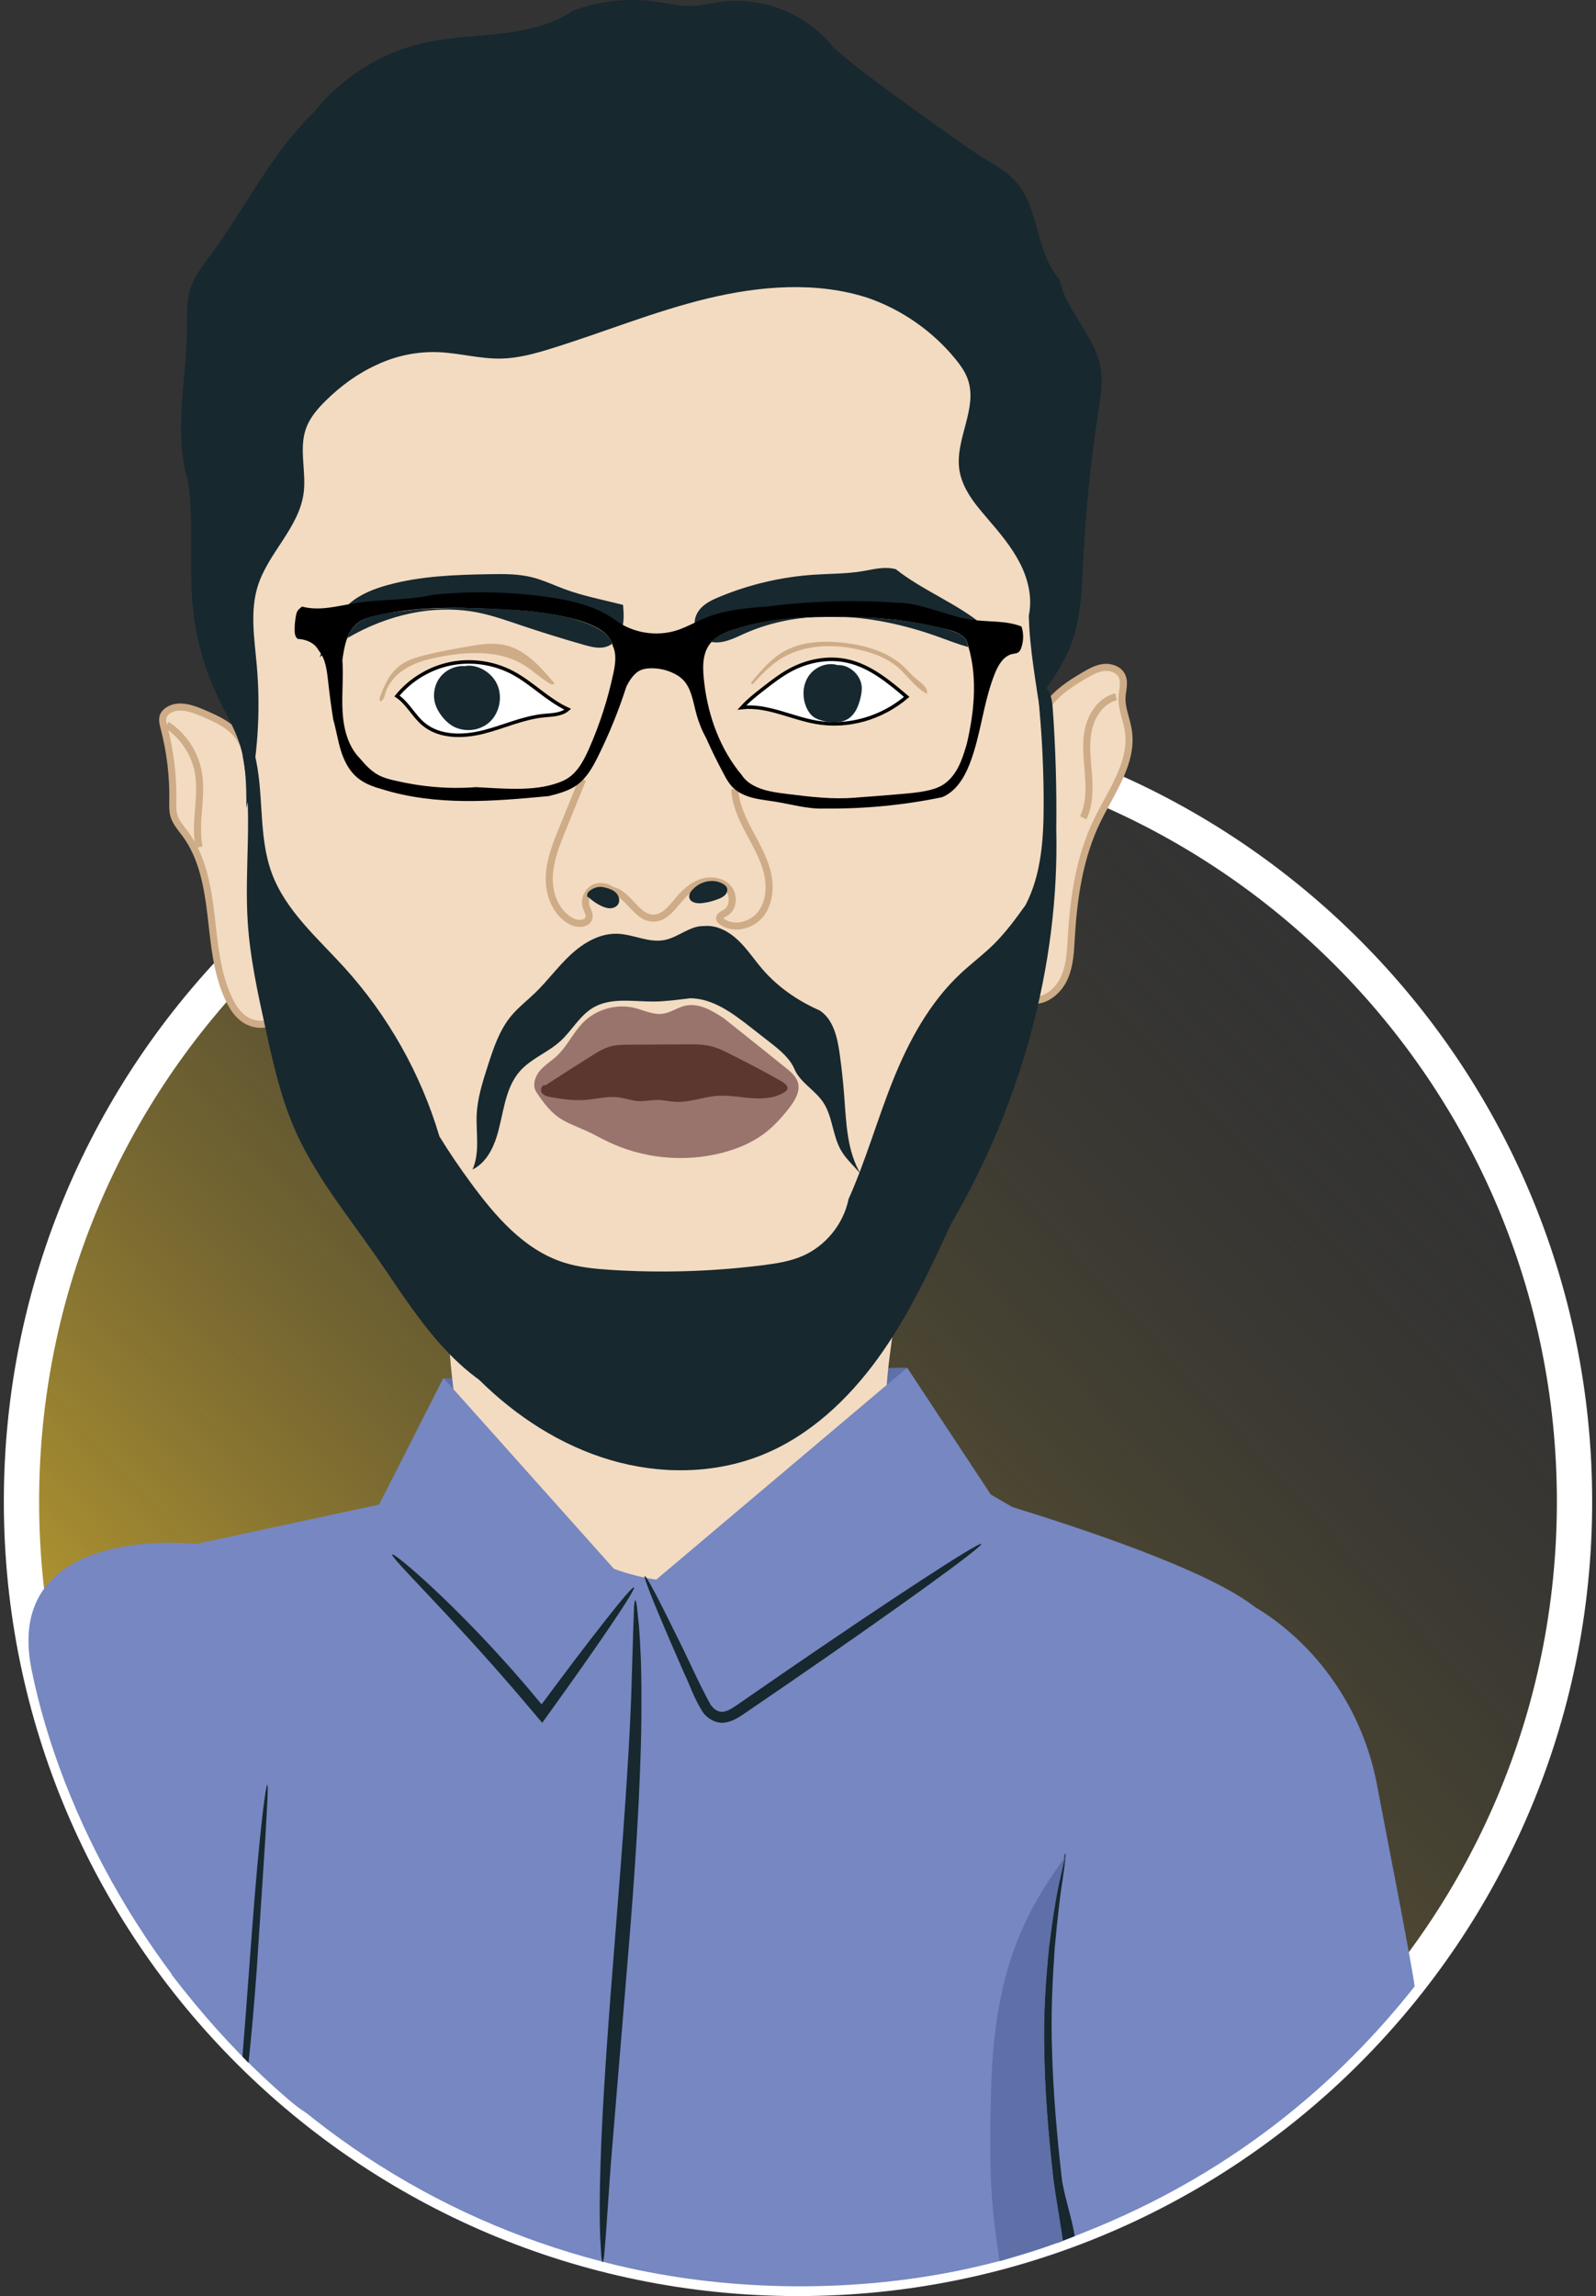 <svg width="226" height="325" viewBox="0 0 226 325" fill="none" xmlns="http://www.w3.org/2000/svg">
<rect x="0" y="0" width="226" height="325" fill="#333333" stroke="none"/>
<path d="M222.959 212.543C222.959 273.271 173.728 322.502 113 322.502C52.271 322.502 3.041 273.271 3.041 212.543C3.041 151.814 52.271 102.584 113 102.584C173.728 102.584 222.959 151.814 222.959 212.543Z" fill="url(#paint0_linear_691_2526)" stroke="white" stroke-width="4.996"/>
<path d="M62.781 195.106L128.283 193.578L128.977 208.998L72.922 225.322L62.781 195.106Z" fill="#5F6FA7"/>
<path fill-rule="evenodd" clip-rule="evenodd" d="M63.335 182.467C63.221 189.043 64.189 199.469 66.03 206.884C65.228 209.684 69.038 214.221 68.236 217.02C67.343 226.549 75.551 221.549 80.904 238.12C85.418 235.493 89.732 232.841 92.001 229.932C87.084 223.189 96.115 225.348 101.771 221.255C110.1 217.087 117.792 206.695 125.546 196.754C125.546 193.025 128.187 177.348 128.628 173.438C109.969 176.691 81.994 179.214 63.335 182.467Z" fill="#F2DBC1"/>
<path d="M52.211 215.864L28.384 240.54L11.865 258.527L18.603 271.03C79.671 315.76 96.418 342.45 183.155 275.337L184.748 237.559L140.292 211.531L128.456 193.589L90.288 225.815L62.791 195.041L52.211 215.864Z" fill="#7687C1"/>
<path d="M179.473 229.153C172.344 220.245 124.461 207.929 124.461 207.929C114.619 227.143 85.435 230.831 71.033 209.234L27.142 218.674L24.299 279.493C40.414 300.47 61.739 313.946 84.869 320.009C113.278 327.63 154.121 324.226 177.738 299.637L179.473 229.153Z" fill="#7687C1"/>
<path d="M178.272 227.803C185.955 232.617 193.064 241.398 195.123 253.357C195.263 254.174 200.064 278.652 200.314 281.168C190.173 294.018 174.406 308.466 150.442 317.148C151.881 299.898 154.061 268.61 157.337 258.22C164.06 236.888 172.212 224.007 178.272 227.803Z" fill="#7687C1"/>
<path d="M27.132 218.489C38.547 219.145 31.215 229.98 34.487 241.042C36.867 249.081 60.626 314.092 40.969 297.282C21.311 280.473 8.67 256.995 4.475 236.365C0.28 215.736 27.132 218.489 27.132 218.489Z" fill="#7687C1"/>
<path d="M150.016 265.898C150.492 263.597 150.792 262.336 150.874 262.353C150.956 262.37 150.811 263.666 150.48 265.986C150.101 268.297 149.725 271.668 149.346 275.831C149.066 280.005 148.766 284.984 148.981 290.515C149.14 296.045 149.635 302.112 150.369 308.469C150.614 310.478 151.942 314.58 152.176 316.525L149.675 317.497C149.408 315.342 149.443 310.856 149.169 308.611C148.434 302.233 147.969 296.114 147.87 290.539C147.716 284.958 148.104 279.939 148.494 275.744C148.989 271.561 149.494 268.19 150.016 265.898Z" fill="#17282F"/>
<path d="M37.455 254.658C37.639 253.34 37.776 252.615 37.851 252.62C37.927 252.625 37.929 253.361 37.873 254.686C37.791 256.201 37.687 258.075 37.567 260.294C37.242 265.232 36.822 271.668 36.356 278.784C36.004 283.611 35.605 288.13 35.19 292.004L34.33 291.101C34.631 287.42 34.951 283.206 35.279 278.726C35.807 271.511 36.322 264.973 36.807 260.248C37.049 257.887 37.267 255.976 37.455 254.658Z" fill="#17282F"/>
<path d="M147.874 290.462C147.965 296.04 148.437 302.162 149.188 308.543C149.45 310.645 150.253 315.124 150.51 317.148C147.176 318.468 143.773 319.371 141.55 320.065C140.427 312.737 139.976 308.236 140.355 295.471C140.859 278.463 145.216 270.671 150.8 262.85L150.933 262.543C150.781 263.038 150.518 264.154 150.16 265.8C149.611 268.095 149.078 271.469 148.555 275.656C148.14 279.854 147.725 284.878 147.874 290.462Z" fill="#5F6FA7"/>
<path d="M55.529 220.023C55.382 220.208 57.421 222.357 60.699 225.826C63.974 229.298 68.466 234.122 73.22 239.661C74.221 240.84 75.2 241.994 76.147 243.109L76.779 243.852L77.346 243.069C81.029 237.97 84.214 233.439 86.44 230.151C88.667 226.861 89.933 224.814 89.778 224.683C89.624 224.552 88.077 226.36 85.633 229.464C83.19 232.567 79.851 236.968 76.116 242.024L77.314 241.984C76.367 240.857 75.386 239.689 74.385 238.495C69.597 232.918 64.947 228.196 61.461 224.935C57.97 221.677 55.668 219.849 55.529 220.023Z" fill="#17282F"/>
<path d="M91.298 223.08C91.093 223.174 92.485 226.688 94.901 232.297C95.53 233.74 96.195 235.267 96.895 236.874C97.696 238.536 98.223 240.223 99.406 242.173C99.976 243.11 101.343 244.088 102.772 243.8C104.133 243.552 105.043 242.758 105.936 242.184C107.759 240.939 109.635 239.657 111.557 238.341C119.252 233.056 126.164 228.196 131.121 224.613C136.079 221.028 139.081 218.719 138.953 218.534C138.825 218.35 135.592 220.325 130.468 223.666C125.342 227.009 118.327 231.718 110.633 237.005C108.715 238.329 106.847 239.619 105.03 240.874C104.112 241.508 103.279 242.145 102.518 242.27C101.784 242.412 101.148 242.027 100.629 241.307C98.821 238.022 97.311 234.479 95.949 231.819C93.264 226.333 91.503 222.987 91.298 223.08Z" fill="#17282F"/>
<path d="M85.333 320.211C85.402 320.211 85.476 319.883 85.551 319.259C85.609 318.583 85.684 317.674 85.779 316.529C85.95 314.102 86.188 310.686 86.481 306.49C87.185 297.964 88.151 286.277 89.218 273.368C90.261 260.428 90.882 248.711 90.829 240.229C90.837 235.988 90.676 232.556 90.482 230.185C90.363 229.041 90.267 228.131 90.198 227.455C90.109 226.831 90.029 226.503 89.958 226.504C89.887 226.504 89.829 226.833 89.784 227.457C89.76 228.132 89.726 229.042 89.684 230.187C89.611 232.614 89.508 236.029 89.379 240.227C89.064 248.705 88.213 260.416 87.169 273.355C86.128 286.289 85.267 298.002 85.031 306.483C84.891 310.724 84.9 314.156 84.982 316.528C85.047 317.672 85.099 318.582 85.138 319.259C85.196 319.883 85.261 320.211 85.333 320.211Z" fill="#17282F"/>
<path d="M147.4 102.622C147.588 99.396 150.713 97.256 153.502 95.627C154.375 95.119 155.278 94.598 156.281 94.481C157.284 94.364 158.42 94.757 158.863 95.664C159.312 96.585 158.936 97.668 158.882 98.691C158.8 100.269 159.512 101.769 159.766 103.328C160.51 107.911 157.336 112.071 155.319 116.254C152.871 121.332 152.033 127.038 151.703 132.665C151.587 134.623 151.516 136.642 150.708 138.429C149.901 140.216 148.14 141.735 146.182 141.601C147.406 132.454 147.773 123.191 147.274 113.975C147.067 110.16 147.18 106.363 147.4 102.622Z" fill="#F2DBC1" stroke="#CEAC87" stroke-miterlimit="10"/>
<path d="M158.041 98.621C155.983 99.116 154.592 101.135 154.134 103.202C153.675 105.269 153.96 107.414 154.123 109.524C154.286 111.634 154.307 113.846 153.387 115.753" stroke="#CEAC87" stroke-miterlimit="10"/>
<path d="M33.965 104.522C32.817 102.726 30.744 101.791 28.785 100.953C27.22 100.282 25.357 99.624 23.896 100.499C23.568 100.696 23.273 100.974 23.134 101.33C22.926 101.856 23.082 102.448 23.225 102.995C24.113 106.365 24.532 109.856 24.471 113.338C24.459 114.035 24.428 114.745 24.617 115.416C24.901 116.423 25.642 117.224 26.263 118.067C28.662 121.321 29.404 125.483 29.877 129.497C30.351 133.511 30.65 137.647 32.359 141.312C32.845 142.356 33.462 143.37 34.365 144.086C35.266 144.803 36.499 145.18 37.906 144.876C38.904 143.092 39.026 140.934 38.737 138.91C38.449 136.887 37.78 134.94 37.281 132.958C35.852 127.296 35.811 121.382 35.954 115.544C36.045 111.693 35.958 107.641 33.965 104.522Z" fill="#F2DBC1" stroke="#CEAC87" stroke-miterlimit="10"/>
<path d="M23.613 102.598C25.951 104.117 27.617 106.638 28.094 109.386C28.698 112.854 27.486 116.462 28.194 119.909" stroke="#CEAC87" stroke-miterlimit="10"/>
<path d="M146.956 99.13C148.765 96.62 150.593 94.074 151.683 91.18C153.087 87.454 153.185 83.388 153.383 79.413C153.736 72.264 154.462 65.134 155.551 58.061C155.851 56.12 156.177 54.145 155.868 52.206C155.13 47.594 150.984 44.136 150.035 39.564C146.563 35.641 147.23 29.441 143.804 25.665C142.627 24.369 141.075 23.49 139.586 22.565C137.258 21.119 135.031 19.517 132.808 17.917C131.521 16.99 130.231 16.063 128.944 15.136C125.231 12.463 121.512 9.786 118.06 6.786C114.387 2.008 107.969 -0.574 101.921 0.282C100.61 0.466 99.316 0.803 97.991 0.846C96.287 0.905 94.609 0.481 92.92 0.238C88.96 -0.328 84.861 0.121 81.116 1.53C78.311 3.499 74.59 4.324 70.934 4.754C67.278 5.184 63.568 5.271 59.977 6.087C53.87 7.474 48.275 11.017 44.415 15.948C38.553 21.514 34.897 29.208 29.98 35.884C28.795 37.493 27.509 39.093 26.925 41.005C26.391 42.758 26.493 44.627 26.48 46.459C26.43 53.756 24.516 61.246 26.648 68.226C27.494 73.953 26.715 79.995 27.303 85.919C27.75 90.416 28.994 94.831 30.961 98.898C31.988 101.021 33.215 103.064 33.936 105.309C34.774 107.916 34.9 110.691 34.889 114.394C55.922 118.767 77.686 116.952 99.09 115.117C107.685 114.381 116.334 113.635 124.651 111.342C132.969 109.054 142.037 105.962 146.956 99.13Z" fill="#17282F"/>
<path d="M35.034 113.701C36.486 107.325 36.935 100.723 36.362 94.207C36.03 90.43 35.368 86.531 36.514 82.918C37.997 78.248 42.326 74.692 42.99 69.838C43.41 66.779 42.291 63.54 43.336 60.635C43.874 59.135 44.942 57.889 46.073 56.766C48.19 54.669 50.611 52.882 53.327 51.651C56.073 50.34 59.143 49.717 62.184 49.854C65.137 49.986 68.042 50.822 70.999 50.755C73.393 50.7 75.734 50.053 78.022 49.346C85.414 47.06 92.603 44.085 100.123 42.264C107.643 40.442 115.689 39.819 122.905 42.168C127.699 43.833 132.017 46.84 135.241 50.757C135.992 51.669 136.694 52.648 137.073 53.766C138.452 57.832 135.239 62.176 135.838 66.427C135.992 67.517 136.396 68.561 136.932 69.525C137.733 70.965 138.819 72.222 139.891 73.472C141.557 75.413 143.224 77.384 144.398 79.655C145.573 81.926 146.226 84.553 145.682 87.16C145.797 91.9 146.711 96.576 147.351 101.274C149.233 115.043 148.764 129.128 145.925 142.727C143.836 155.873 137.751 168.358 128.559 178.265C122.593 187.277 113.14 193.913 102.637 196.464C92.133 199.013 80.69 197.45 71.366 192.203C61.631 186.71 54.879 177.266 48.496 168.091C45.958 164.442 43.412 160.766 41.542 156.733C38.418 149.994 37.294 142.523 36.343 135.155C35.87 131.495 35.431 127.83 35.025 124.161C34.63 120.564 34.304 116.908 35.034 113.701Z" fill="#F2DBC1"/>
<path d="M140.355 90.019C140.185 89.353 139.649 88.852 139.117 88.417C135.353 85.339 130.659 83.582 126.845 80.565C125.225 80.144 123.694 80.587 122.183 80.843C119.906 81.229 117.583 81.194 115.28 81.346C110.692 81.65 106.155 82.71 101.906 84.468C100.96 84.859 100.004 85.302 99.288 86.036C98.572 86.769 98.137 87.857 98.504 88.977C98.806 90.289 100.315 91.007 101.656 90.936C103 90.864 104.231 90.213 105.46 89.668C114.025 85.879 124.055 86.976 132.869 90.141C135.342 91.029 137.83 92.086 140.457 92.128C140.403 91.42 140.524 90.69 140.355 90.019Z" fill="#17282F"/>
<path d="M88.229 85.62C88.329 86.755 88.389 87.921 88.077 89.017C87.766 90.114 87.017 91.145 85.941 91.518C84.912 91.874 83.781 91.588 82.732 91.29C79.708 90.433 76.705 89.499 73.727 88.496C71.79 87.843 69.858 87.159 67.858 86.746C59.954 85.114 51.569 87.964 45.275 93.018C46.172 90.233 47.264 87.356 49.472 85.435C50.994 84.111 52.928 83.355 54.873 82.817C59.556 81.521 64.467 81.356 69.326 81.273C71.332 81.238 73.362 81.221 75.309 81.703C76.911 82.1 78.412 82.825 79.96 83.396C82.604 84.371 85.389 84.899 88.229 85.62Z" fill="#17282F"/>
<path d="M82.498 110.32C81.55 112.656 80.599 114.992 79.65 117.328C78.736 119.578 77.807 121.894 77.774 124.323C77.742 126.753 78.812 129.354 80.983 130.443C81.851 130.88 83.241 130.804 83.412 129.849C83.504 129.334 83.165 128.854 83.004 128.355C82.718 127.46 83.074 126.401 83.84 125.86C84.606 125.32 85.727 125.344 86.688 126.028C89.053 126.536 90.14 129.996 92.559 129.961C94.041 129.94 95.09 128.576 96.043 127.441C96.925 126.39 97.958 125.405 99.248 124.94C100.537 124.477 102.133 124.647 103.064 125.654C103.996 126.662 103.9 128.542 102.704 129.21C102.313 129.43 101.742 129.729 101.927 130.137C101.968 130.231 102.048 130.302 102.126 130.367C103.763 131.692 106.418 131.053 107.715 129.393C109.011 127.732 109.141 125.402 108.622 123.362C108.101 121.321 107.011 119.482 106.028 117.619C105.044 115.757 104.139 113.781 104.041 111.677" stroke="#CEAC87" stroke-miterlimit="10"/>
<path d="M83.292 126.944C83.841 127.484 84.486 127.927 85.187 128.251C85.578 128.431 85.999 128.574 86.431 128.561C86.861 128.548 87.306 128.355 87.532 127.988C87.827 127.504 87.664 126.842 87.28 126.425C86.896 126.008 86.34 125.795 85.791 125.656C85.476 125.576 85.15 125.515 84.827 125.541C84.441 125.572 84.071 125.724 83.739 125.923C83.485 126.075 83.231 126.279 83.157 126.566C83.081 126.85 83.288 127.215 83.292 126.944Z" fill="#17282F"/>
<path d="M98.396 125.611C97.957 125.998 97.475 126.51 97.614 127.079C97.784 127.769 98.698 127.917 99.403 127.836C100.23 127.743 101.044 127.533 101.813 127.213C102.141 127.077 102.471 126.914 102.705 126.649C102.94 126.384 103.068 125.993 102.935 125.663C102.831 125.403 102.588 125.223 102.34 125.088C100.96 124.324 99.334 124.786 98.396 125.611Z" fill="#17282F"/>
<path d="M75.961 154.601C75.357 153.696 75.724 152.43 76.417 151.594C77.112 150.756 78.073 150.192 78.868 149.447C80.355 148.054 81.195 146.089 82.648 144.658C84.5 142.832 87.32 142.051 89.847 142.665C91.186 142.991 92.498 143.681 93.861 143.49C94.996 143.332 95.971 142.578 97.091 142.342C98.978 141.942 100.823 143.045 102.439 144.087C105.393 146.434 108.339 148.789 111.279 151.154C111.987 151.723 112.731 152.348 112.983 153.221C113.346 154.475 112.577 155.756 111.781 156.792C110.717 158.175 109.531 159.48 108.127 160.515C106.392 161.794 104.362 162.632 102.274 163.172C96.883 164.568 91.002 163.987 85.989 161.557C85.047 161.101 84.135 160.582 83.186 160.142C82.005 159.592 80.763 159.163 79.636 158.507C78.047 157.578 76.945 156.075 75.961 154.601Z" fill="#99746C"/>
<path d="M77.247 153.61C76.75 153.482 76.424 154.246 76.711 154.671C76.997 155.097 77.557 155.221 78.063 155.308C79.605 155.568 81.168 155.802 82.727 155.7C84.357 155.592 85.979 155.119 87.6 155.327C88.532 155.449 89.428 155.792 90.364 155.852C91.317 155.913 92.268 155.677 93.221 155.698C94.018 155.716 94.799 155.913 95.596 155.963C97.596 156.085 99.532 155.264 101.532 155.114C103.16 154.993 104.784 155.318 106.41 155.44C108.038 155.562 109.769 155.451 111.136 154.561C111.262 154.478 111.388 154.385 111.458 154.252C111.683 153.818 111.197 153.367 110.774 153.121C108.449 151.771 106.052 150.551 103.657 149.331C102.656 148.821 101.643 148.306 100.548 148.054C99.513 147.815 98.44 147.82 97.376 147.826C94.621 147.841 91.867 147.857 89.112 147.87C88.224 147.874 87.325 147.88 86.465 148.111C85.456 148.382 84.555 148.949 83.671 149.507C81.396 150.952 79.116 152.394 77.247 153.61Z" fill="#5B372F"/>
<path d="M121.91 166.241C119.941 162.98 119.832 158.974 119.548 155.175C119.396 153.15 119.177 151.128 118.895 149.116C118.573 146.832 118.005 144.3 116.079 143.03C113.011 141.687 110.158 139.73 107.972 137.195C106.8 135.834 105.81 134.307 104.505 133.074C103.2 131.839 101.466 130.897 99.679 131.077C97.697 131.014 96.047 132.699 94.037 133.068C91.826 133.474 89.647 132.234 87.402 132.167C84.931 132.093 82.624 133.45 80.813 135.13C79.002 136.81 77.539 138.836 75.761 140.551C74.632 141.641 73.375 142.605 72.374 143.814C70.698 145.842 69.86 148.41 69.055 150.916C68.334 153.163 67.605 155.444 67.502 157.802C67.389 160.362 67.984 163.11 66.914 165.537C68.703 164.669 69.754 162.758 70.342 160.859C71.321 157.7 71.439 154.083 73.631 151.606C75.197 149.837 77.561 148.986 79.315 147.401C80.978 145.898 82.07 143.756 84.004 142.62C86.51 141.15 89.647 141.776 92.552 141.763C94.308 141.754 96.051 141.493 97.755 141.298C100.947 141.333 103.713 143.389 106.229 145.353C107.18 146.096 108.131 146.836 109.079 147.579C110.469 148.662 111.934 149.858 112.581 151.513C113.467 153.312 115.427 154.339 116.55 156.002C117.92 158.032 117.874 160.737 119.107 162.854C119.859 164.146 121.044 165.131 121.91 166.241Z" fill="#17282F"/>
<path d="M34.395 107.183C35.869 114.847 34.571 122.76 35.081 130.548C35.411 135.595 36.499 140.556 37.582 145.497C38.635 150.295 39.697 155.128 41.644 159.637C44.475 166.196 49.054 171.814 53.142 177.672C57.514 183.937 61.537 190.739 67.848 195.305C73.05 200.457 79.372 204.573 86.391 206.648C93.41 208.726 101.141 208.678 107.929 205.938C114.592 203.251 120.052 198.14 124.273 192.326C128.491 186.512 131.585 179.973 134.62 173.338C144.528 156.368 150.032 136.716 149.572 117.385C149.645 111.699 149.48 106.009 149.077 100.338C148.985 99.053 148.755 97.561 147.633 96.93C146.99 97.993 147.094 99.329 147.203 100.566C147.589 104.926 147.785 109.304 147.787 113.681C147.789 118.594 147.498 123.703 145.23 128.095C143.829 130.051 142.401 132 140.688 133.689C139.218 135.137 137.553 136.373 136.044 137.782C131.659 141.872 128.717 147.286 126.476 152.848C124.236 158.411 122.623 164.212 120.161 169.722C119.447 173.245 116.93 176.352 113.633 177.78C111.859 178.549 109.922 178.846 108.005 179.087C100.874 179.984 93.655 180.205 86.482 179.745C84.228 179.6 81.957 179.385 79.806 178.694C74.172 176.884 70.076 172.084 66.582 167.307C65.13 165.321 63.725 163.3 62.223 160.853C59.596 152.004 54.952 143.761 48.745 136.928C44.946 132.747 40.446 128.891 38.487 123.592C36.492 118.193 37.471 112.12 36.01 106.554C35.856 105.968 35.544 105.275 34.938 105.236C34.573 106.035 34.347 106.936 34.395 107.183Z" fill="#17282F"/>
<path d="M87.168 87.799C89.61 89.599 92.925 90.146 95.817 89.228C97.206 88.785 98.477 88.036 99.827 87.482C102.606 86.342 105.65 86.064 108.648 85.843C114.761 85.081 120.944 84.883 127.112 85.322C130.699 85.363 134.02 87.211 137.57 87.721C139.954 88.064 142.448 87.803 144.647 88.676C144.973 89.657 144.958 90.747 144.606 91.718C144.519 91.957 144.402 92.202 144.191 92.345C143.961 92.504 143.664 92.51 143.39 92.564C142.138 92.818 141.384 94.084 140.902 95.267C139.218 99.405 138.925 103.999 137.296 108.159C136.543 110.087 135.355 112.038 133.41 112.839C127.952 113.975 122.371 114.505 116.719 114.446C114.362 114.535 112.056 113.838 109.727 113.465C108.654 113.291 107.566 113.187 106.516 112.907C105.465 112.629 104.434 112.16 103.685 111.372C103.181 110.842 102.823 110.191 102.48 109.544C101.605 107.903 100.771 106.24 100.018 104.527C99.425 103.452 98.958 102.31 98.631 101.127C98.37 100.191 98.196 99.229 97.89 98.307C97.641 97.551 97.293 96.809 96.737 96.238C96.386 95.877 95.96 95.597 95.513 95.367C94.432 94.811 93.205 94.544 91.99 94.599C91.599 94.616 91.206 94.668 90.841 94.809C89.819 95.204 89.191 96.216 88.698 97.182C87.611 100.567 86.271 103.867 84.691 107.052C83.942 108.56 83.095 110.095 81.734 111.092C80.566 111.945 79.128 112.323 77.715 112.683C73.744 113.052 69.765 113.421 65.777 113.38C61.788 113.339 57.776 112.876 54.016 111.685C52.746 111.337 51.481 110.849 50.491 109.98C49.366 108.995 48.682 107.592 48.246 106.161C47.809 104.731 47.594 103.241 47.178 101.798C46.904 100.07 46.672 98.333 46.481 96.592C46.303 94.97 46.12 93.233 45.104 92.046C44.833 91.516 44.362 91.103 43.826 90.841C43.289 90.578 42.694 90.461 42.152 90.43C41.8 90.17 41.728 89.677 41.722 89.238C41.711 88.568 41.776 87.895 41.893 87.232C41.941 86.959 42.002 86.677 42.154 86.444C42.306 86.21 42.569 86.03 42.768 85.858C45.263 86.54 47.885 85.75 50.441 85.35C54.044 84.788 57.761 85.005 61.267 84.197C66.947 83.605 72.702 83.75 78.343 84.625C81.523 85.118 84.706 85.984 87.168 87.799Z" fill="black"/>
<path d="M79.863 110.456C81.606 109.637 82.6 107.796 83.382 106.035C84.908 102.592 86.074 98.99 86.853 95.306C87.127 94.019 87.34 92.623 86.777 91.435C86.541 90.176 85.481 89.338 84.394 88.776C82.959 88.031 81.38 87.61 79.797 87.278C77.546 86.805 75.26 86.503 72.963 86.375C66.376 85.964 59.644 85.658 53.179 87.165C52.328 87.363 51.466 87.601 50.756 88.112C49.141 89.273 48.754 91.475 48.483 93.404C48.652 95.823 48.372 98.254 48.507 100.677C48.639 103.098 49.247 105.614 50.973 107.358C51.742 108.274 52.575 109.173 53.635 109.728C54.323 110.089 55.081 110.293 55.838 110.471C59.624 111.365 63.539 111.719 67.407 111.417C71.741 111.648 76.346 112.106 79.863 110.456Z" fill="#F2DBC1"/>
<path d="M82.728 91.287C83.777 91.584 84.908 91.871 85.937 91.515C86.211 91.42 86.463 91.282 86.692 91.112C86.218 89.099 82.41 87.705 78.719 87.054C74.703 86.186 65.476 85.751 58.854 86.294C52.884 86.945 50.279 87.271 49.193 90.315C54.833 87.016 61.499 85.43 67.855 86.743C69.854 87.155 71.787 87.839 73.723 88.493C76.702 89.496 79.704 90.429 82.728 91.287Z" fill="#17282F"/>
<path d="M99.744 96.8C99.51 94.857 99.334 92.688 100.528 91.136C101.346 90.072 102.655 89.52 103.932 89.106C109.941 87.152 116.398 87.226 122.674 87.415C126.528 87.571 130.364 88.135 134.1 89.095C135.125 89.358 136.239 89.722 136.821 90.565C137.665 92.92 137.971 95.45 137.915 97.951C137.861 100.454 137.45 102.937 136.897 105.319C136.565 106.428 136.228 107.546 135.698 108.575C135.169 109.605 134.422 110.553 133.425 111.144C132.726 111.558 131.932 111.786 131.137 111.947C129.91 112.197 128.66 112.301 127.412 112.405C125.23 112.587 123.05 112.77 120.944 112.915C117.855 113.165 114.752 112.785 111.676 112.407C110.747 112.292 109.815 112.177 108.901 111.973C107.393 111.632 105.856 110.979 105.031 109.702C102.006 106.09 100.3 101.431 99.744 96.8Z" fill="#F2DBC1"/>
<path d="M128.393 98.64C125.886 96.502 123.239 94.294 120.024 93.573C117.249 92.95 114.28 93.534 111.789 94.904C110.513 95.605 109.356 96.502 108.205 97.394C107.126 98.23 106.047 99.066 105.053 100.145C108.641 99.754 112.056 101.63 115.613 102.244C120.048 103.013 124.796 101.695 128.393 98.64Z" fill="white" stroke="black" stroke-width="0.5" stroke-miterlimit="10"/>
<path d="M118.602 94.141C117.122 93.692 115.415 94.388 114.536 95.646C113.657 96.904 113.572 98.611 114.146 100.027C114.363 100.562 114.677 101.073 115.14 101.429C115.559 101.75 116.072 101.923 116.586 102.051C117.801 102.351 119.184 102.389 120.207 101.674C121.106 101.047 121.549 99.964 121.817 98.913C121.965 98.325 122.075 97.718 122.014 97.113C121.843 95.435 120.171 94.047 118.602 94.141Z" fill="#17282F"/>
<path d="M106.339 96.635C107.705 94.985 109.112 93.298 110.97 92.234C113.46 90.808 116.487 90.663 119.339 90.969C122.589 91.318 125.931 92.295 128.241 94.607C128.707 95.074 129.126 95.591 129.634 96.01C130.379 96.622 131.423 97.263 131.267 98.213C129.565 97.339 128.51 95.591 127.04 94.364C125.683 93.233 123.994 92.571 122.288 92.117C118.295 91.056 113.779 91.127 110.328 93.4C108.908 94.336 107.735 95.593 106.578 96.839C106.405 96.865 106.285 96.587 106.339 96.635Z" fill="#CEAC87"/>
<path d="M105.462 89.662C104.233 90.207 103.002 90.858 101.658 90.929C101.361 90.945 101.055 90.922 100.756 90.863C101.658 89.441 106.726 88.029 111.068 87.595C112.686 87.434 114.369 87.333 116.07 87.288C116.704 87.261 117.339 87.253 117.976 87.261C124.117 87.247 130.262 87.937 134.189 89.115C135.383 89.473 136.252 89.799 136.795 90.526L137.12 91.594C135.684 91.198 134.275 90.639 132.871 90.135C128.119 88.428 123.014 87.323 117.976 87.261C117.34 87.262 116.704 87.271 116.07 87.288C112.416 87.439 108.826 88.173 105.462 89.662Z" fill="#17282F"/>
<path d="M80.404 100.395C77.54 99.086 75.326 96.656 72.536 95.193C69.875 93.799 66.729 93.352 63.785 93.951C60.841 94.55 58.121 96.192 56.217 98.515C57.732 99.526 58.557 101.307 59.953 102.479C62.233 104.394 65.589 104.339 68.477 103.606C71.364 102.872 74.121 101.563 77.087 101.285C78.227 101.178 79.51 101.172 80.404 100.395Z" fill="white" stroke="black" stroke-width="0.5" stroke-miterlimit="10"/>
<path d="M53.869 98.532C54.436 96.86 55.278 95.201 56.7 94.155C57.792 93.354 59.132 92.981 60.449 92.666C62.427 92.192 64.427 91.815 66.43 91.474C68.089 91.194 69.796 90.94 71.439 91.296C74.391 91.938 76.554 94.392 78.495 96.706C78.451 96.936 78.106 96.888 77.902 96.775C76.63 96.066 75.581 95.015 74.352 94.231C70.89 92.023 66.433 92.188 62.397 92.954C60.753 93.267 59.099 93.675 57.649 94.509C56.196 95.343 54.954 96.654 54.525 98.271C54.41 98.701 54.242 99.25 53.797 99.272C53.713 98.883 53.819 98.458 53.869 98.532Z" fill="#CEAC87"/>
<path d="M65.806 94.288C64.5 94.194 63.164 94.79 62.343 95.831C61.524 96.872 61.246 98.33 61.621 99.607C61.805 100.231 62.133 100.808 62.524 101.324C62.894 101.812 63.324 102.255 63.828 102.6C65.452 103.708 67.803 103.559 69.278 102.25C70.752 100.942 71.222 98.595 70.367 96.803C69.511 95.014 67.404 93.941 65.806 94.288Z" fill="#17282F"/>
<defs>
<linearGradient id="paint0_linear_691_2526" x1="18.837" y1="288.68" x2="192.993" y2="129.052" gradientUnits="userSpaceOnUse">
<stop stop-color="#D9B430"/>
<stop offset="1" stop-color="#303030" stop-opacity="0"/>
</linearGradient>
</defs>
</svg>
